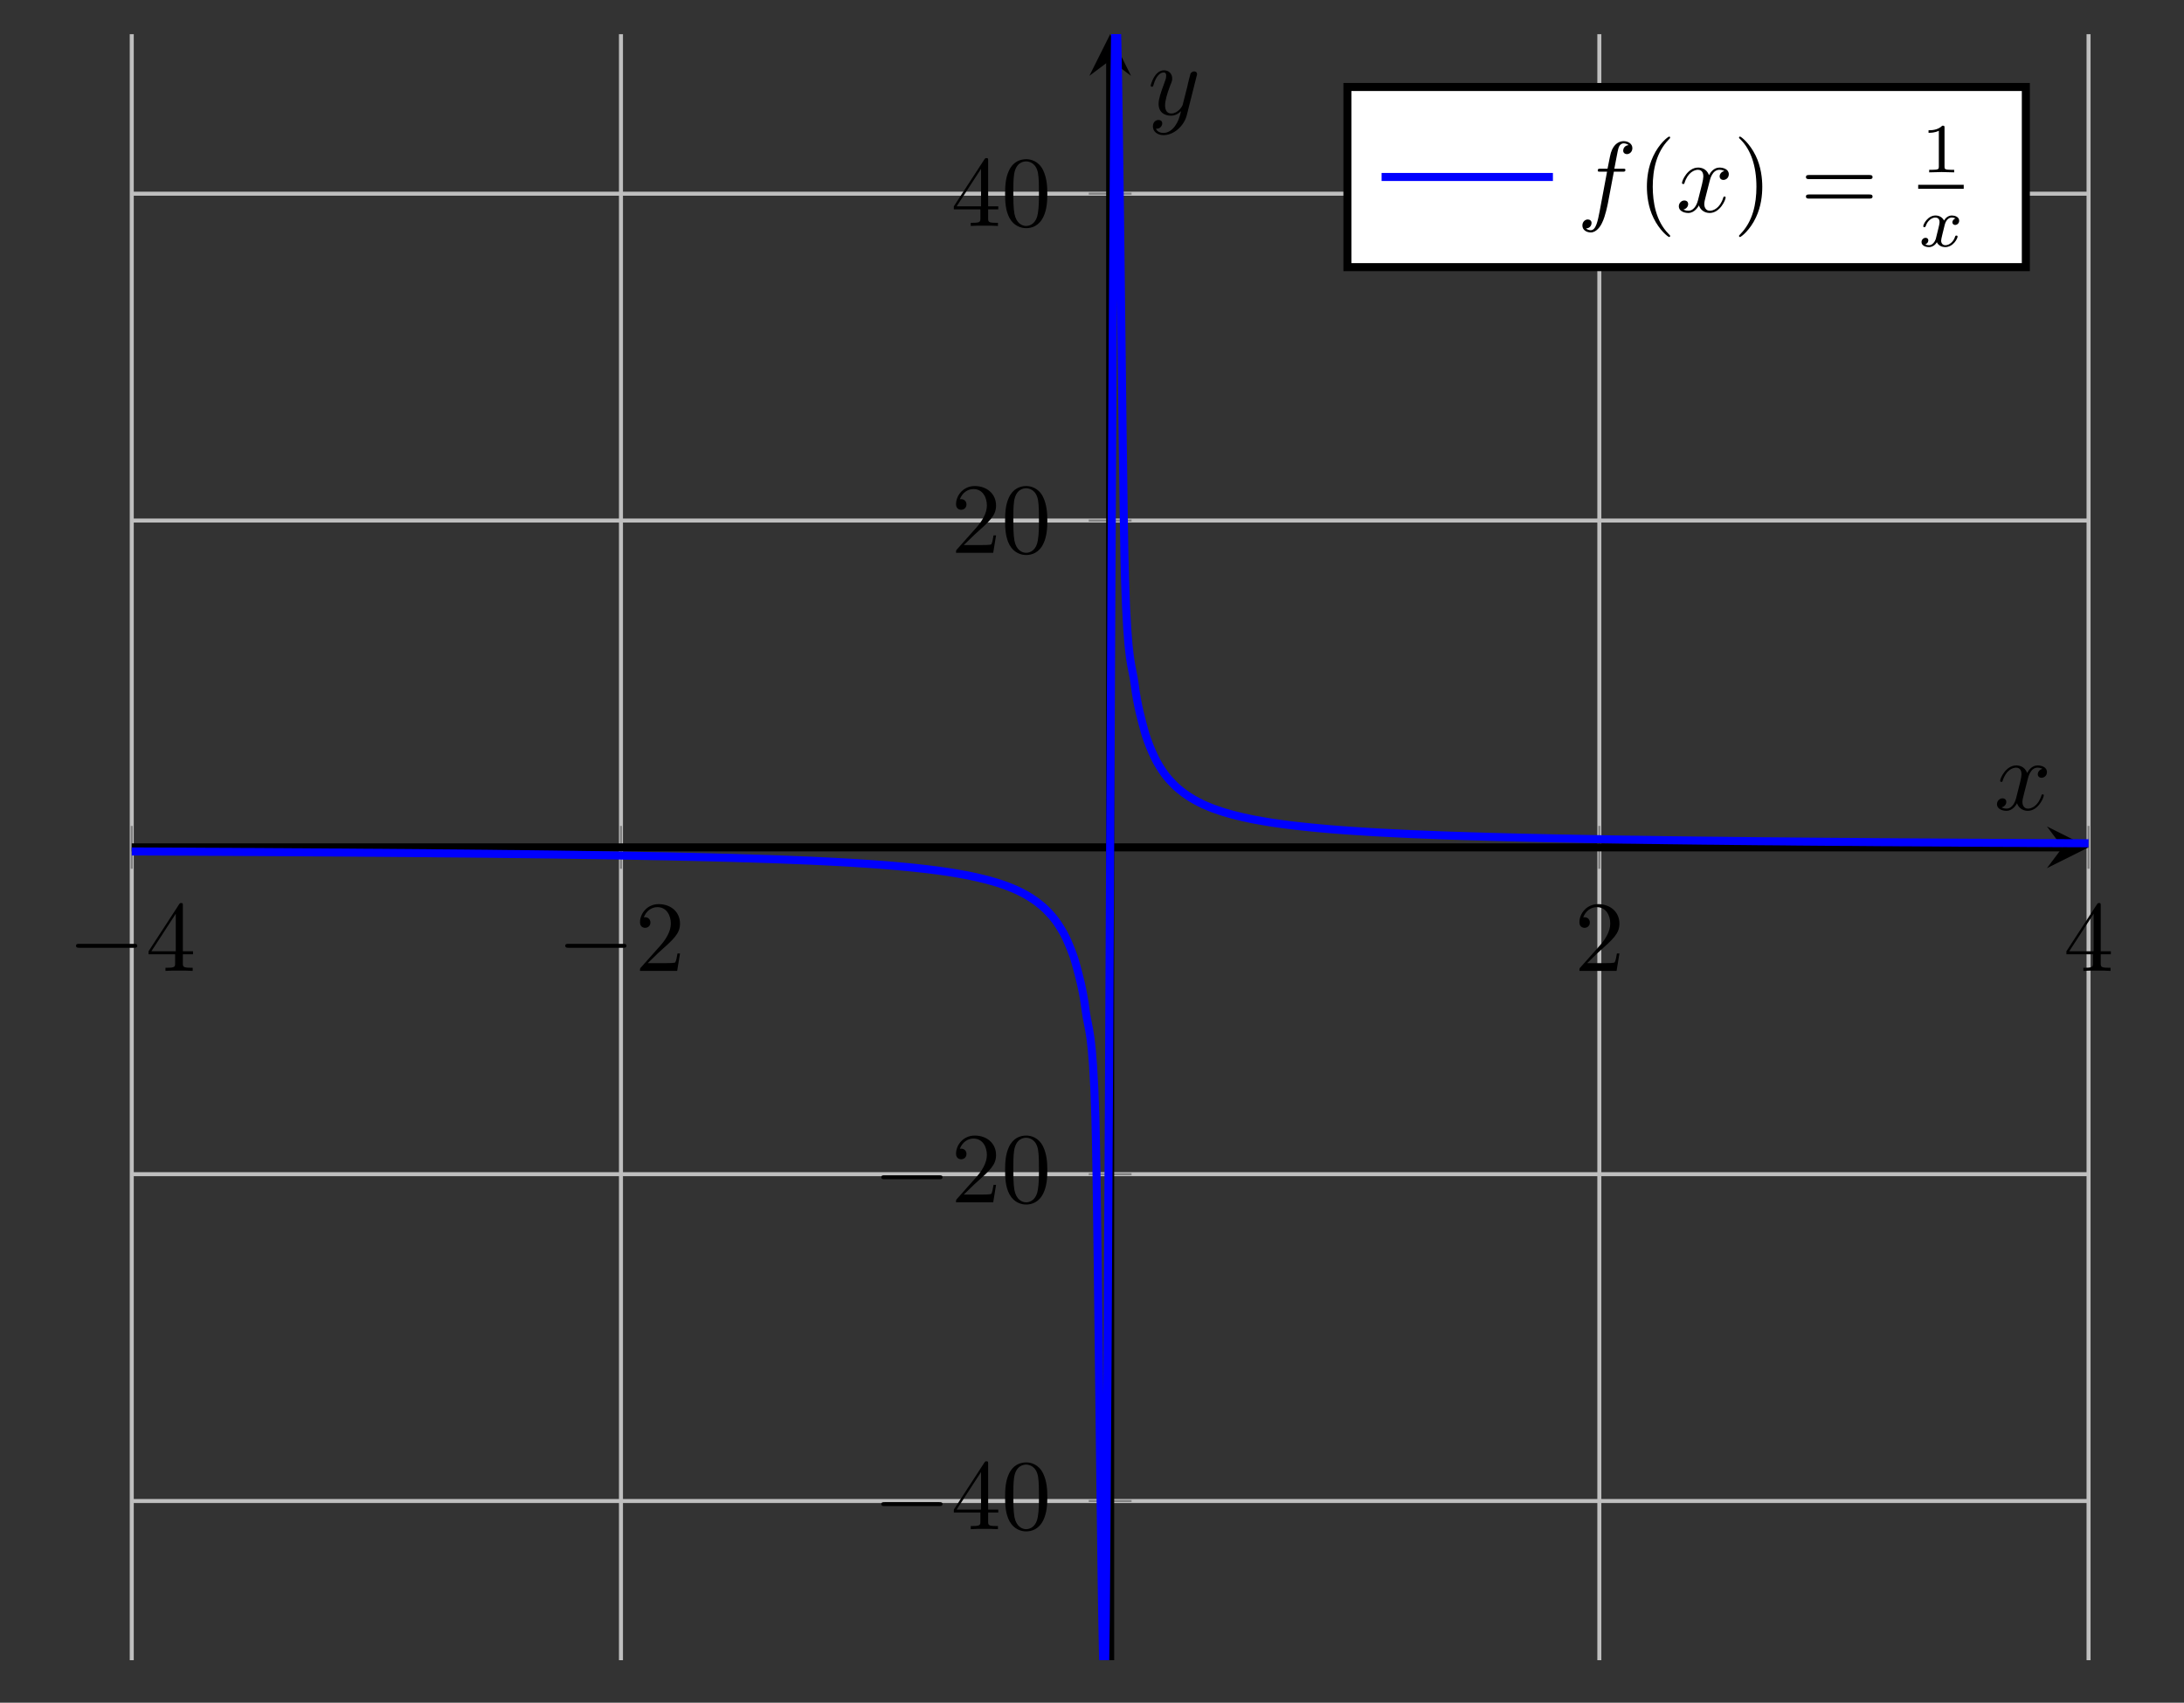 <?xml version="1.0" encoding="UTF-8"?>
<svg xmlns="http://www.w3.org/2000/svg" xmlns:xlink="http://www.w3.org/1999/xlink" width="215.741pt" height="168.165pt" viewBox="0 0 215.741 168.165" version="1.2">
<rect x="0" y="0" width="215.741" height="168.165" fill="#333333" stroke="none"/>
<defs>
<g>
<symbol overflow="visible" id="glyph0-0">
<path style="stroke:none;" d=""/>
</symbol>
<symbol overflow="visible" id="glyph0-1">
<path style="stroke:none;" d="M 6.531 -2.281 C 6.703 -2.281 6.875 -2.281 6.875 -2.484 C 6.875 -2.672 6.703 -2.672 6.531 -2.672 L 1.172 -2.672 C 1 -2.672 0.828 -2.672 0.828 -2.484 C 0.828 -2.281 1 -2.281 1.172 -2.281 Z M 6.531 -2.281 "/>
</symbol>
<symbol overflow="visible" id="glyph1-0">
<path style="stroke:none;" d=""/>
</symbol>
<symbol overflow="visible" id="glyph1-1">
<path style="stroke:none;" d="M 2.906 -1.641 L 2.906 -0.766 C 2.906 -0.422 2.891 -0.312 2.156 -0.312 L 1.953 -0.312 L 1.953 0 C 2.359 -0.031 2.875 -0.031 3.281 -0.031 C 3.703 -0.031 4.234 -0.031 4.641 0 L 4.641 -0.312 L 4.422 -0.312 C 3.688 -0.312 3.672 -0.422 3.672 -0.766 L 3.672 -1.641 L 4.672 -1.641 L 4.672 -1.938 L 3.672 -1.938 L 3.672 -6.453 C 3.672 -6.641 3.672 -6.703 3.516 -6.703 C 3.422 -6.703 3.391 -6.703 3.312 -6.594 L 0.281 -1.938 L 0.281 -1.641 Z M 2.969 -1.938 L 0.562 -1.938 L 2.969 -5.641 Z M 2.969 -1.938 "/>
</symbol>
<symbol overflow="visible" id="glyph1-2">
<path style="stroke:none;" d="M 1.266 -0.766 L 2.312 -1.781 C 3.859 -3.156 4.453 -3.688 4.453 -4.672 C 4.453 -5.812 3.562 -6.594 2.344 -6.594 C 1.234 -6.594 0.5 -5.688 0.5 -4.797 C 0.5 -4.25 0.984 -4.25 1.016 -4.25 C 1.188 -4.25 1.531 -4.375 1.531 -4.781 C 1.531 -5.031 1.359 -5.297 1.016 -5.297 C 0.938 -5.297 0.906 -5.297 0.875 -5.281 C 1.109 -5.922 1.641 -6.297 2.219 -6.297 C 3.125 -6.297 3.547 -5.484 3.547 -4.672 C 3.547 -3.891 3.047 -3.094 2.5 -2.484 L 0.609 -0.359 C 0.5 -0.25 0.5 -0.234 0.5 0 L 4.172 0 L 4.453 -1.719 L 4.203 -1.719 C 4.156 -1.422 4.078 -0.984 3.984 -0.844 C 3.906 -0.766 3.266 -0.766 3.047 -0.766 Z M 1.266 -0.766 "/>
</symbol>
<symbol overflow="visible" id="glyph1-3">
<path style="stroke:none;" d="M 4.562 -3.172 C 4.562 -3.969 4.5 -4.75 4.156 -5.484 C 3.703 -6.438 2.891 -6.594 2.484 -6.594 C 1.875 -6.594 1.156 -6.344 0.75 -5.422 C 0.438 -4.734 0.391 -3.969 0.391 -3.172 C 0.391 -2.422 0.422 -1.531 0.828 -0.781 C 1.266 0.016 1.984 0.219 2.469 0.219 C 3 0.219 3.75 0.016 4.188 -0.938 C 4.5 -1.609 4.562 -2.391 4.562 -3.172 Z M 2.469 0 C 2.078 0 1.5 -0.25 1.312 -1.203 C 1.203 -1.797 1.203 -2.703 1.203 -3.281 C 1.203 -3.922 1.203 -4.578 1.281 -5.109 C 1.469 -6.297 2.219 -6.375 2.469 -6.375 C 2.797 -6.375 3.453 -6.203 3.641 -5.219 C 3.734 -4.672 3.734 -3.906 3.734 -3.281 C 3.734 -2.547 3.734 -1.875 3.625 -1.234 C 3.484 -0.297 2.906 0 2.469 0 Z M 2.469 0 "/>
</symbol>
<symbol overflow="visible" id="glyph1-4">
<path style="stroke:none;" d="M 3.281 2.375 C 3.281 2.344 3.281 2.328 3.109 2.156 C 1.875 0.906 1.562 -0.953 1.562 -2.484 C 1.562 -4.203 1.938 -5.922 3.156 -7.156 C 3.281 -7.281 3.281 -7.297 3.281 -7.328 C 3.281 -7.406 3.234 -7.438 3.188 -7.438 C 3.078 -7.438 2.188 -6.75 1.609 -5.5 C 1.094 -4.406 0.984 -3.312 0.984 -2.484 C 0.984 -1.703 1.094 -0.5 1.641 0.609 C 2.234 1.828 3.078 2.484 3.188 2.484 C 3.234 2.484 3.281 2.453 3.281 2.375 Z M 3.281 2.375 "/>
</symbol>
<symbol overflow="visible" id="glyph1-5">
<path style="stroke:none;" d="M 2.859 -2.484 C 2.859 -3.25 2.75 -4.453 2.203 -5.562 C 1.609 -6.781 0.766 -7.438 0.656 -7.438 C 0.609 -7.438 0.562 -7.391 0.562 -7.328 C 0.562 -7.297 0.562 -7.281 0.75 -7.109 C 1.719 -6.125 2.281 -4.547 2.281 -2.484 C 2.281 -0.781 1.922 0.953 0.688 2.203 C 0.562 2.328 0.562 2.344 0.562 2.375 C 0.562 2.438 0.609 2.484 0.656 2.484 C 0.766 2.484 1.656 1.797 2.234 0.547 C 2.75 -0.547 2.859 -1.641 2.859 -2.484 Z M 2.859 -2.484 "/>
</symbol>
<symbol overflow="visible" id="glyph1-6">
<path style="stroke:none;" d="M 6.812 -3.234 C 6.953 -3.234 7.141 -3.234 7.141 -3.438 C 7.141 -3.641 6.953 -3.641 6.812 -3.641 L 0.875 -3.641 C 0.75 -3.641 0.562 -3.641 0.562 -3.438 C 0.562 -3.234 0.75 -3.234 0.891 -3.234 Z M 6.812 -1.312 C 6.953 -1.312 7.141 -1.312 7.141 -1.516 C 7.141 -1.719 6.953 -1.719 6.812 -1.719 L 0.891 -1.719 C 0.75 -1.719 0.562 -1.719 0.562 -1.516 C 0.562 -1.312 0.75 -1.312 0.875 -1.312 Z M 6.812 -1.312 "/>
</symbol>
<symbol overflow="visible" id="glyph2-0">
<path style="stroke:none;" d=""/>
</symbol>
<symbol overflow="visible" id="glyph2-1">
<path style="stroke:none;" d="M 3.312 -2.984 C 3.375 -3.25 3.594 -4.156 4.297 -4.156 C 4.344 -4.156 4.578 -4.156 4.781 -4.031 C 4.5 -3.984 4.312 -3.734 4.312 -3.5 C 4.312 -3.344 4.422 -3.156 4.688 -3.156 C 4.906 -3.156 5.219 -3.328 5.219 -3.719 C 5.219 -4.234 4.641 -4.375 4.297 -4.375 C 3.719 -4.375 3.375 -3.859 3.266 -3.625 C 3.016 -4.281 2.484 -4.375 2.188 -4.375 C 1.156 -4.375 0.594 -3.094 0.594 -2.859 C 0.594 -2.75 0.688 -2.75 0.719 -2.75 C 0.797 -2.75 0.828 -2.781 0.844 -2.859 C 1.172 -3.906 1.828 -4.156 2.172 -4.156 C 2.359 -4.156 2.703 -4.078 2.703 -3.5 C 2.703 -3.188 2.531 -2.531 2.172 -1.141 C 2.016 -0.531 1.672 -0.109 1.234 -0.109 C 1.172 -0.109 0.938 -0.109 0.734 -0.234 C 0.984 -0.281 1.203 -0.5 1.203 -0.766 C 1.203 -1.047 0.984 -1.125 0.828 -1.125 C 0.531 -1.125 0.281 -0.859 0.281 -0.547 C 0.281 -0.094 0.781 0.109 1.219 0.109 C 1.875 0.109 2.234 -0.578 2.266 -0.641 C 2.375 -0.281 2.734 0.109 3.328 0.109 C 4.344 0.109 4.906 -1.172 4.906 -1.422 C 4.906 -1.516 4.828 -1.516 4.797 -1.516 C 4.703 -1.516 4.688 -1.469 4.672 -1.406 C 4.344 -0.344 3.672 -0.109 3.344 -0.109 C 2.969 -0.109 2.797 -0.422 2.797 -0.766 C 2.797 -0.984 2.859 -1.203 2.969 -1.641 Z M 3.312 -2.984 "/>
</symbol>
<symbol overflow="visible" id="glyph2-2">
<path style="stroke:none;" d="M 4.812 -3.781 C 4.859 -3.906 4.859 -3.938 4.859 -4 C 4.859 -4.188 4.719 -4.266 4.562 -4.266 C 4.469 -4.266 4.312 -4.203 4.219 -4.062 C 4.203 -4.016 4.125 -3.703 4.078 -3.531 C 4.016 -3.266 3.938 -3 3.891 -2.734 L 3.438 -0.953 C 3.391 -0.797 2.969 -0.109 2.312 -0.109 C 1.812 -0.109 1.703 -0.547 1.703 -0.906 C 1.703 -1.359 1.875 -1.984 2.203 -2.859 C 2.375 -3.266 2.406 -3.375 2.406 -3.562 C 2.406 -4.016 2.094 -4.375 1.594 -4.375 C 0.656 -4.375 0.281 -2.938 0.281 -2.859 C 0.281 -2.75 0.391 -2.75 0.406 -2.75 C 0.5 -2.75 0.516 -2.781 0.562 -2.938 C 0.828 -3.859 1.234 -4.156 1.562 -4.156 C 1.641 -4.156 1.812 -4.156 1.812 -3.844 C 1.812 -3.594 1.719 -3.344 1.641 -3.156 C 1.25 -2.094 1.062 -1.531 1.062 -1.062 C 1.062 -0.188 1.688 0.109 2.281 0.109 C 2.672 0.109 3 -0.062 3.281 -0.344 C 3.156 0.172 3.031 0.656 2.641 1.188 C 2.375 1.531 2 1.812 1.547 1.812 C 1.406 1.812 0.953 1.781 0.797 1.391 C 0.953 1.391 1.078 1.391 1.219 1.281 C 1.312 1.188 1.422 1.062 1.422 0.875 C 1.422 0.562 1.156 0.531 1.047 0.531 C 0.828 0.531 0.5 0.688 0.5 1.172 C 0.5 1.672 0.938 2.031 1.547 2.031 C 2.562 2.031 3.594 1.125 3.859 0.016 Z M 4.812 -3.781 "/>
</symbol>
<symbol overflow="visible" id="glyph2-3">
<path style="stroke:none;" d="M 3.641 -3.969 L 4.484 -3.969 C 4.688 -3.969 4.781 -3.969 4.781 -4.156 C 4.781 -4.266 4.688 -4.266 4.516 -4.266 L 3.688 -4.266 L 3.906 -5.406 C 3.938 -5.609 4.078 -6.312 4.141 -6.422 C 4.234 -6.625 4.391 -6.766 4.609 -6.766 C 4.641 -6.766 4.906 -6.766 5.094 -6.594 C 4.656 -6.547 4.562 -6.203 4.562 -6.047 C 4.562 -5.828 4.734 -5.703 4.922 -5.703 C 5.188 -5.703 5.469 -5.922 5.469 -6.297 C 5.469 -6.75 5.016 -6.984 4.609 -6.984 C 4.266 -6.984 3.641 -6.812 3.344 -5.828 C 3.281 -5.609 3.266 -5.516 3.016 -4.266 L 2.344 -4.266 C 2.156 -4.266 2.047 -4.266 2.047 -4.078 C 2.047 -3.969 2.125 -3.969 2.312 -3.969 L 2.969 -3.969 L 2.234 -0.047 C 2.047 0.906 1.875 1.812 1.359 1.812 C 1.328 1.812 1.078 1.812 0.891 1.641 C 1.344 1.609 1.438 1.25 1.438 1.094 C 1.438 0.875 1.266 0.75 1.062 0.75 C 0.812 0.75 0.531 0.969 0.531 1.344 C 0.531 1.797 0.953 2.031 1.359 2.031 C 1.906 2.031 2.312 1.453 2.484 1.062 C 2.797 0.453 3.031 -0.75 3.047 -0.828 Z M 3.641 -3.969 "/>
</symbol>
<symbol overflow="visible" id="glyph3-0">
<path style="stroke:none;" d=""/>
</symbol>
<symbol overflow="visible" id="glyph3-1">
<path style="stroke:none;" d="M 2.328 -4.406 C 2.328 -4.594 2.312 -4.609 2.109 -4.609 C 1.672 -4.172 1.047 -4.156 0.75 -4.156 L 0.75 -3.906 C 0.922 -3.906 1.375 -3.906 1.766 -4.109 L 1.766 -0.562 C 1.766 -0.344 1.766 -0.25 1.062 -0.25 L 0.812 -0.25 L 0.812 0 C 0.922 0 1.781 -0.031 2.047 -0.031 C 2.25 -0.031 3.125 0 3.281 0 L 3.281 -0.25 L 3.016 -0.25 C 2.328 -0.25 2.328 -0.344 2.328 -0.562 Z M 2.328 -4.406 "/>
</symbol>
<symbol overflow="visible" id="glyph4-0">
<path style="stroke:none;" d=""/>
</symbol>
<symbol overflow="visible" id="glyph4-1">
<path style="stroke:none;" d="M 1.734 -0.734 C 1.656 -0.5 1.422 -0.125 1.078 -0.125 C 1.047 -0.125 0.844 -0.125 0.703 -0.219 C 0.984 -0.312 1 -0.562 1 -0.609 C 1 -0.75 0.891 -0.859 0.734 -0.859 C 0.531 -0.859 0.328 -0.688 0.328 -0.438 C 0.328 -0.094 0.719 0.062 1.062 0.062 C 1.375 0.062 1.672 -0.125 1.844 -0.422 C 2 -0.062 2.391 0.062 2.656 0.062 C 3.469 0.062 3.891 -0.797 3.891 -0.984 C 3.891 -1.078 3.797 -1.078 3.781 -1.078 C 3.672 -1.078 3.672 -1.047 3.641 -0.969 C 3.5 -0.484 3.078 -0.125 2.688 -0.125 C 2.422 -0.125 2.266 -0.312 2.266 -0.578 C 2.266 -0.75 2.438 -1.391 2.625 -2.156 C 2.766 -2.688 3.078 -2.859 3.312 -2.859 C 3.328 -2.859 3.531 -2.859 3.688 -2.766 C 3.469 -2.703 3.375 -2.516 3.375 -2.391 C 3.375 -2.234 3.5 -2.125 3.656 -2.125 C 3.812 -2.125 4.047 -2.266 4.047 -2.547 C 4.047 -2.938 3.594 -3.062 3.328 -3.062 C 2.969 -3.062 2.703 -2.828 2.547 -2.562 C 2.422 -2.844 2.109 -3.062 1.719 -3.062 C 0.938 -3.062 0.5 -2.203 0.5 -2 C 0.5 -1.906 0.594 -1.906 0.609 -1.906 C 0.703 -1.906 0.703 -1.938 0.75 -2.031 C 0.922 -2.562 1.359 -2.859 1.688 -2.859 C 1.922 -2.859 2.109 -2.734 2.109 -2.406 C 2.109 -2.266 2.031 -1.922 1.969 -1.688 Z M 1.734 -0.734 "/>
</symbol>
</g>
<clipPath id="clip1">
  <path d="M 13.016 3.367 L 206.324 3.367 L 206.324 163.965 L 13.016 163.965 Z M 13.016 3.367 "/>
</clipPath>
</defs>
<g id="surface1">
<path style="fill:none;stroke-width:0.399;stroke-linecap:butt;stroke-linejoin:miter;stroke:rgb(75%,75%,75%);stroke-opacity:1;stroke-miterlimit:10;" d="M 0 -0.001 L 0 161.394 M 48.568 -0.001 L 48.568 161.394 M 145.7 -0.001 L 145.7 161.394 M 194.269 -0.001 L 194.269 161.394 " transform="matrix(0.995,0,0,-0.995,13.015,163.964)"/>
<path style="fill:none;stroke-width:0.399;stroke-linecap:butt;stroke-linejoin:miter;stroke:rgb(75%,75%,75%);stroke-opacity:1;stroke-miterlimit:10;" d="M 0 15.8 L 194.269 15.8 M 0 48.241 L 194.269 48.241 M 0 113.12 L 194.269 113.12 M 0 145.562 L 194.269 145.562 " transform="matrix(0.995,0,0,-0.995,13.015,163.964)"/>
<path style="fill:none;stroke-width:0.199;stroke-linecap:butt;stroke-linejoin:miter;stroke:rgb(50%,50%,50%);stroke-opacity:1;stroke-miterlimit:10;" d="M 0 78.555 L 0 82.807 M 48.568 78.555 L 48.568 82.807 M 145.7 78.555 L 145.7 82.807 M 194.269 78.555 L 194.269 82.807 " transform="matrix(0.995,0,0,-0.995,13.015,163.964)"/>
<path style="fill:none;stroke-width:0.199;stroke-linecap:butt;stroke-linejoin:miter;stroke:rgb(50%,50%,50%);stroke-opacity:1;stroke-miterlimit:10;" d="M 95.009 15.8 L 99.26 15.8 M 95.009 48.241 L 99.26 48.241 M 95.009 113.12 L 99.26 113.12 M 95.009 145.562 L 99.26 145.562 " transform="matrix(0.995,0,0,-0.995,13.015,163.964)"/>
<path style="fill:none;stroke-width:0.797;stroke-linecap:butt;stroke-linejoin:miter;stroke:rgb(0%,0%,0%);stroke-opacity:1;stroke-miterlimit:10;" d="M 0 80.679 L 191.678 80.679 " transform="matrix(0.995,0,0,-0.995,13.015,163.964)"/>
<path style=" stroke:none;fill-rule:nonzero;fill:rgb(0%,0%,0%);fill-opacity:1;" d="M 206.324 83.684 L 202.199 81.621 L 203.746 83.684 L 202.199 85.742 "/>
<path style="fill:none;stroke-width:0.797;stroke-linecap:butt;stroke-linejoin:miter;stroke:rgb(0%,0%,0%);stroke-opacity:1;stroke-miterlimit:10;" d="M 97.136 -0.001 L 97.136 158.803 " transform="matrix(0.995,0,0,-0.995,13.015,163.964)"/>
<path style=" stroke:none;fill-rule:nonzero;fill:rgb(0%,0%,0%);fill-opacity:1;" d="M 109.672 3.367 L 107.609 7.492 L 109.672 5.945 L 111.73 7.492 "/>
<g style="fill:rgb(0%,0%,0%);fill-opacity:1;">
  <use xlink:href="#glyph0-1" x="6.682" y="95.887"/>
</g>
<g style="fill:rgb(0%,0%,0%);fill-opacity:1;">
  <use xlink:href="#glyph1-1" x="14.393" y="95.887"/>
</g>
<g style="fill:rgb(0%,0%,0%);fill-opacity:1;">
  <use xlink:href="#glyph0-1" x="55.009" y="95.887"/>
</g>
<g style="fill:rgb(0%,0%,0%);fill-opacity:1;">
  <use xlink:href="#glyph1-2" x="62.72" y="95.887"/>
</g>
<g style="fill:rgb(0%,0%,0%);fill-opacity:1;">
  <use xlink:href="#glyph1-2" x="155.518" y="95.887"/>
</g>
<g style="fill:rgb(0%,0%,0%);fill-opacity:1;">
  <use xlink:href="#glyph1-1" x="203.844" y="95.887"/>
</g>
<g style="fill:rgb(0%,0%,0%);fill-opacity:1;">
  <use xlink:href="#glyph0-1" x="86.229" y="151.024"/>
</g>
<g style="fill:rgb(0%,0%,0%);fill-opacity:1;">
  <use xlink:href="#glyph1-1" x="93.94" y="151.024"/>
  <use xlink:href="#glyph1-3" x="98.896" y="151.024"/>
</g>
<g style="fill:rgb(0%,0%,0%);fill-opacity:1;">
  <use xlink:href="#glyph0-1" x="86.229" y="118.744"/>
</g>
<g style="fill:rgb(0%,0%,0%);fill-opacity:1;">
  <use xlink:href="#glyph1-2" x="93.94" y="118.744"/>
  <use xlink:href="#glyph1-3" x="98.896" y="118.744"/>
</g>
<g style="fill:rgb(0%,0%,0%);fill-opacity:1;">
  <use xlink:href="#glyph1-2" x="93.94" y="54.597"/>
  <use xlink:href="#glyph1-3" x="98.896" y="54.597"/>
</g>
<g style="fill:rgb(0%,0%,0%);fill-opacity:1;">
  <use xlink:href="#glyph1-1" x="93.94" y="22.316"/>
  <use xlink:href="#glyph1-3" x="98.896" y="22.316"/>
</g>
<g clip-path="url(#clip1)" clip-rule="nonzero">
<path style="fill:none;stroke-width:0.797;stroke-linecap:butt;stroke-linejoin:miter;stroke:rgb(0%,0%,100%);stroke-opacity:1;stroke-miterlimit:10;" d="M 0 80.275 C 0 80.275 0.707 80.271 0.978 80.271 C 1.248 80.271 1.68 80.267 1.951 80.267 C 2.222 80.267 2.658 80.263 2.929 80.263 C 3.2 80.263 3.635 80.259 3.906 80.259 C 4.177 80.259 4.609 80.255 4.88 80.255 C 5.151 80.251 5.586 80.251 5.857 80.251 C 6.128 80.247 6.564 80.247 6.835 80.243 C 7.106 80.243 7.537 80.239 7.808 80.239 C 8.079 80.239 8.515 80.235 8.786 80.235 C 9.057 80.235 9.492 80.231 9.763 80.231 C 10.034 80.227 10.466 80.227 10.737 80.224 C 11.008 80.224 11.443 80.22 11.714 80.22 C 11.985 80.22 12.421 80.216 12.692 80.216 C 12.963 80.212 13.394 80.212 13.665 80.208 C 13.936 80.208 14.372 80.204 14.643 80.204 C 14.914 80.2 15.349 80.2 15.62 80.196 C 15.891 80.196 16.327 80.192 16.598 80.192 C 16.869 80.188 17.3 80.188 17.571 80.184 C 17.842 80.184 18.278 80.18 18.549 80.18 C 18.82 80.176 19.255 80.176 19.526 80.172 C 19.797 80.172 20.229 80.169 20.5 80.169 C 20.771 80.165 21.206 80.161 21.477 80.161 C 21.748 80.157 22.184 80.157 22.455 80.153 C 22.726 80.153 23.158 80.149 23.428 80.145 C 23.699 80.145 24.135 80.141 24.406 80.141 C 24.677 80.137 25.112 80.133 25.383 80.133 C 25.654 80.129 26.086 80.125 26.357 80.125 C 26.628 80.121 27.064 80.118 27.334 80.118 C 27.605 80.114 28.041 80.11 28.312 80.11 C 28.583 80.106 29.015 80.102 29.285 80.102 C 29.556 80.098 29.992 80.094 30.263 80.09 C 30.534 80.09 30.97 80.086 31.24 80.082 C 31.511 80.082 31.943 80.078 32.214 80.074 C 32.485 80.07 32.921 80.066 33.191 80.066 C 33.462 80.063 33.898 80.059 34.169 80.055 C 34.44 80.051 34.872 80.047 35.143 80.047 C 35.413 80.043 35.849 80.039 36.12 80.035 C 36.391 80.031 36.827 80.027 37.097 80.023 C 37.368 80.023 37.8 80.015 38.071 80.015 C 38.342 80.012 38.778 80.008 39.049 80.004 C 39.319 80 39.755 79.996 40.026 79.992 C 40.297 79.988 40.729 79.984 41 79.98 C 41.27 79.976 41.706 79.968 41.977 79.968 C 42.248 79.964 42.684 79.957 42.955 79.953 C 43.225 79.949 43.661 79.945 43.932 79.941 C 44.203 79.937 44.635 79.929 44.906 79.925 C 45.176 79.921 45.612 79.917 45.883 79.913 C 46.154 79.909 46.59 79.902 46.861 79.898 C 47.131 79.894 47.563 79.886 47.834 79.882 C 48.105 79.878 48.541 79.87 48.812 79.866 C 49.082 79.862 49.518 79.855 49.789 79.851 C 50.06 79.843 50.492 79.835 50.763 79.831 C 51.034 79.827 51.469 79.819 51.74 79.811 C 52.011 79.807 52.447 79.8 52.718 79.796 C 52.989 79.788 53.42 79.78 53.691 79.776 C 53.962 79.768 54.398 79.76 54.669 79.752 C 54.94 79.749 55.375 79.737 55.646 79.733 C 55.917 79.725 56.349 79.713 56.62 79.709 C 56.891 79.701 57.326 79.69 57.597 79.686 C 57.868 79.678 58.304 79.666 58.575 79.658 C 58.846 79.65 59.277 79.639 59.548 79.635 C 59.819 79.627 60.255 79.611 60.526 79.603 C 60.797 79.595 61.232 79.584 61.503 79.576 C 61.774 79.568 62.206 79.552 62.477 79.544 C 62.748 79.537 63.183 79.521 63.454 79.513 C 63.725 79.501 64.161 79.485 64.432 79.478 C 64.703 79.466 65.134 79.45 65.405 79.438 C 65.676 79.431 66.112 79.411 66.383 79.399 C 66.654 79.387 67.089 79.372 67.36 79.36 C 67.631 79.344 68.063 79.325 68.334 79.313 C 68.605 79.301 69.04 79.277 69.311 79.266 C 69.582 79.25 70.018 79.23 70.289 79.215 C 70.56 79.199 70.995 79.175 71.266 79.16 C 71.537 79.144 71.969 79.116 72.24 79.097 C 72.511 79.081 72.946 79.054 73.217 79.034 C 73.488 79.014 73.924 78.983 74.195 78.963 C 74.466 78.944 74.898 78.908 75.168 78.889 C 75.439 78.865 75.875 78.83 76.146 78.802 C 76.417 78.779 76.853 78.74 77.123 78.712 C 77.394 78.685 77.826 78.641 78.097 78.61 C 78.368 78.583 78.804 78.532 79.074 78.5 C 79.345 78.469 79.781 78.414 80.052 78.375 C 80.323 78.339 80.755 78.276 81.025 78.237 C 81.296 78.194 81.732 78.123 82.003 78.076 C 82.274 78.029 82.71 77.951 82.98 77.9 C 83.251 77.845 83.683 77.754 83.954 77.691 C 84.225 77.629 84.661 77.527 84.931 77.452 C 85.202 77.381 85.638 77.256 85.909 77.173 C 86.18 77.087 86.612 76.942 86.883 76.84 C 87.153 76.734 87.589 76.561 87.86 76.435 C 88.131 76.31 88.567 76.09 88.838 75.933 C 89.108 75.776 89.54 75.505 89.811 75.301 C 90.082 75.097 90.518 74.743 90.789 74.472 C 91.059 74.202 91.495 73.727 91.766 73.346 C 92.037 72.961 92.469 72.298 92.74 71.717 C 93.01 71.132 93.446 70.146 93.717 69.153 C 93.988 68.156 94.424 66.676 94.695 64.541 C 94.965 62.409 95.401 62.739 95.672 53.784 C 95.943 44.83 96.375 -14.93 96.646 -0.001 C 96.916 14.932 97.352 146.465 97.623 161.394 C 97.894 176.319 98.33 116.544 98.601 107.581 C 98.871 98.623 99.303 98.953 99.574 96.821 C 99.845 94.69 100.281 93.206 100.552 92.209 C 100.823 91.215 101.258 90.23 101.529 89.649 C 101.8 89.064 102.232 88.401 102.503 88.016 C 102.774 87.635 103.209 87.16 103.48 86.889 C 103.751 86.618 104.187 86.265 104.458 86.061 C 104.729 85.857 105.16 85.586 105.431 85.429 C 105.702 85.272 106.138 85.052 106.409 84.926 C 106.68 84.801 107.115 84.624 107.386 84.522 C 107.657 84.42 108.089 84.275 108.36 84.188 C 108.631 84.106 109.066 83.98 109.337 83.91 C 109.608 83.835 110.044 83.733 110.315 83.67 C 110.586 83.607 111.017 83.517 111.288 83.462 C 111.559 83.411 111.995 83.333 112.266 83.286 C 112.537 83.238 112.972 83.168 113.243 83.125 C 113.514 83.085 113.946 83.022 114.217 82.987 C 114.488 82.948 114.923 82.893 115.194 82.862 C 115.465 82.83 115.901 82.779 116.172 82.752 C 116.443 82.72 116.874 82.677 117.145 82.65 C 117.416 82.622 117.852 82.583 118.123 82.559 C 118.394 82.532 118.829 82.496 119.1 82.473 C 119.371 82.453 119.803 82.418 120.074 82.398 C 120.345 82.379 120.78 82.347 121.051 82.328 C 121.322 82.308 121.758 82.281 122.029 82.265 C 122.3 82.245 122.735 82.218 123.006 82.202 C 123.277 82.186 123.709 82.163 123.98 82.147 C 124.251 82.131 124.687 82.112 124.957 82.096 C 125.228 82.084 125.664 82.061 125.935 82.049 C 126.206 82.037 126.638 82.018 126.908 82.002 C 127.179 81.99 127.615 81.974 127.886 81.963 C 128.157 81.951 128.593 81.931 128.863 81.923 C 129.134 81.912 129.566 81.896 129.837 81.884 C 130.108 81.876 130.544 81.861 130.814 81.849 C 131.085 81.841 131.521 81.825 131.792 81.817 C 132.063 81.809 132.495 81.794 132.765 81.786 C 133.036 81.778 133.472 81.766 133.743 81.758 C 134.014 81.751 134.45 81.735 134.72 81.727 C 134.991 81.723 135.423 81.711 135.694 81.703 C 135.965 81.696 136.401 81.684 136.672 81.676 C 136.942 81.672 137.378 81.66 137.649 81.652 C 137.92 81.649 138.352 81.637 138.623 81.629 C 138.893 81.625 139.329 81.613 139.6 81.609 C 139.871 81.601 140.307 81.594 140.578 81.586 C 140.848 81.582 141.28 81.574 141.551 81.566 C 141.822 81.562 142.258 81.554 142.529 81.55 C 142.799 81.543 143.235 81.535 143.506 81.531 C 143.777 81.527 144.209 81.519 144.48 81.511 C 144.75 81.507 145.186 81.499 145.457 81.495 C 145.728 81.491 146.164 81.484 146.435 81.48 C 146.705 81.476 147.137 81.468 147.408 81.464 C 147.683 81.46 148.115 81.452 148.386 81.448 C 148.656 81.444 149.092 81.44 149.363 81.437 C 149.634 81.433 150.07 81.425 150.341 81.421 C 150.611 81.417 151.043 81.413 151.314 81.409 C 151.585 81.405 152.021 81.397 152.292 81.393 C 152.563 81.393 152.998 81.386 153.269 81.382 C 153.54 81.378 153.972 81.374 154.243 81.37 C 154.514 81.366 154.949 81.362 155.22 81.358 C 155.491 81.354 155.927 81.35 156.198 81.346 C 156.469 81.346 156.9 81.338 157.171 81.338 C 157.442 81.334 157.878 81.331 158.149 81.327 C 158.42 81.323 158.855 81.319 159.126 81.315 C 159.397 81.315 159.829 81.311 160.1 81.307 C 160.371 81.303 160.806 81.299 161.077 81.295 C 161.348 81.295 161.784 81.291 162.055 81.287 C 162.326 81.283 162.757 81.28 163.028 81.28 C 163.299 81.276 163.735 81.272 164.006 81.272 C 164.277 81.268 164.712 81.264 164.983 81.26 C 165.254 81.26 165.686 81.256 165.957 81.252 C 166.228 81.252 166.663 81.248 166.934 81.244 C 167.205 81.244 167.641 81.24 167.912 81.236 C 168.183 81.236 168.614 81.232 168.885 81.228 C 169.156 81.228 169.592 81.225 169.863 81.221 C 170.134 81.221 170.569 81.217 170.84 81.217 C 171.111 81.213 171.543 81.209 171.814 81.209 C 172.085 81.205 172.52 81.205 172.791 81.201 C 173.062 81.201 173.498 81.197 173.769 81.193 C 174.04 81.193 174.475 81.189 174.746 81.189 C 175.017 81.185 175.449 81.185 175.72 81.181 C 175.991 81.181 176.427 81.177 176.697 81.177 C 176.968 81.174 177.404 81.17 177.675 81.17 C 177.946 81.17 178.378 81.166 178.648 81.166 C 178.919 81.162 179.355 81.162 179.626 81.158 C 179.897 81.158 180.333 81.154 180.603 81.154 C 180.874 81.15 181.306 81.15 181.577 81.146 C 181.848 81.146 182.284 81.142 182.554 81.142 C 182.825 81.142 183.261 81.138 183.532 81.138 C 183.803 81.134 184.235 81.134 184.505 81.13 C 184.776 81.13 185.212 81.126 185.483 81.126 C 185.754 81.126 186.19 81.122 186.46 81.122 C 186.731 81.119 187.163 81.119 187.434 81.119 C 187.705 81.115 188.141 81.115 188.412 81.111 C 188.682 81.111 189.118 81.111 189.389 81.107 C 189.66 81.107 190.092 81.103 190.363 81.103 C 190.633 81.103 191.069 81.099 191.34 81.099 C 191.611 81.099 192.047 81.095 192.318 81.095 C 192.588 81.095 193.02 81.091 193.291 81.091 C 193.562 81.091 194.269 81.087 194.269 81.087 " transform="matrix(0.995,0,0,-0.995,13.015,163.964)"/>
</g>
<g style="fill:rgb(0%,0%,0%);fill-opacity:1;">
  <use xlink:href="#glyph2-1" x="196.984" y="79.97"/>
</g>
<g style="fill:rgb(0%,0%,0%);fill-opacity:1;">
  <use xlink:href="#glyph2-2" x="113.387" y="11.317"/>
</g>
<path style="fill-rule:nonzero;fill:rgb(100%,100%,100%);fill-opacity:1;stroke-width:0.797;stroke-linecap:butt;stroke-linejoin:miter;stroke:rgb(0%,0%,0%);stroke-opacity:1;stroke-miterlimit:10;" d="M 120.69 138.272 L 188.043 138.272 L 188.043 156.153 L 120.69 156.153 Z M 120.69 138.272 " transform="matrix(0.995,0,0,-0.995,13.015,163.964)"/>
<path style="fill:none;stroke-width:0.797;stroke-linecap:butt;stroke-linejoin:miter;stroke:rgb(0%,0%,100%);stroke-opacity:1;stroke-miterlimit:10;" d="M -0.001 0.001 C -0.001 0.001 6.143 0.001 8.506 0.001 C 10.865 0.001 17.009 0.001 17.009 0.001 " transform="matrix(0.995,0,0,-0.995,136.477,17.481)"/>
<g style="fill:rgb(0%,0%,0%);fill-opacity:1;">
  <use xlink:href="#glyph2-3" x="155.781" y="20.925"/>
</g>
<g style="fill:rgb(0%,0%,0%);fill-opacity:1;">
  <use xlink:href="#glyph1-4" x="161.701" y="20.925"/>
</g>
<g style="fill:rgb(0%,0%,0%);fill-opacity:1;">
  <use xlink:href="#glyph2-1" x="165.557" y="20.925"/>
</g>
<g style="fill:rgb(0%,0%,0%);fill-opacity:1;">
  <use xlink:href="#glyph1-5" x="171.223" y="20.925"/>
</g>
<g style="fill:rgb(0%,0%,0%);fill-opacity:1;">
  <use xlink:href="#glyph1-6" x="177.834" y="20.925"/>
</g>
<g style="fill:rgb(0%,0%,0%);fill-opacity:1;">
  <use xlink:href="#glyph3-1" x="189.757" y="17.022"/>
</g>
<path style="fill:none;stroke-width:0.398;stroke-linecap:butt;stroke-linejoin:miter;stroke:rgb(0%,0%,0%);stroke-opacity:1;stroke-miterlimit:10;" d="M -0.001 -0.002 L 4.518 -0.002 " transform="matrix(0.995,0,0,-0.995,189.485,18.447)"/>
<g style="fill:rgb(0%,0%,0%);fill-opacity:1;">
  <use xlink:href="#glyph4-1" x="189.485" y="24.344"/>
</g>
</g>
</svg>
